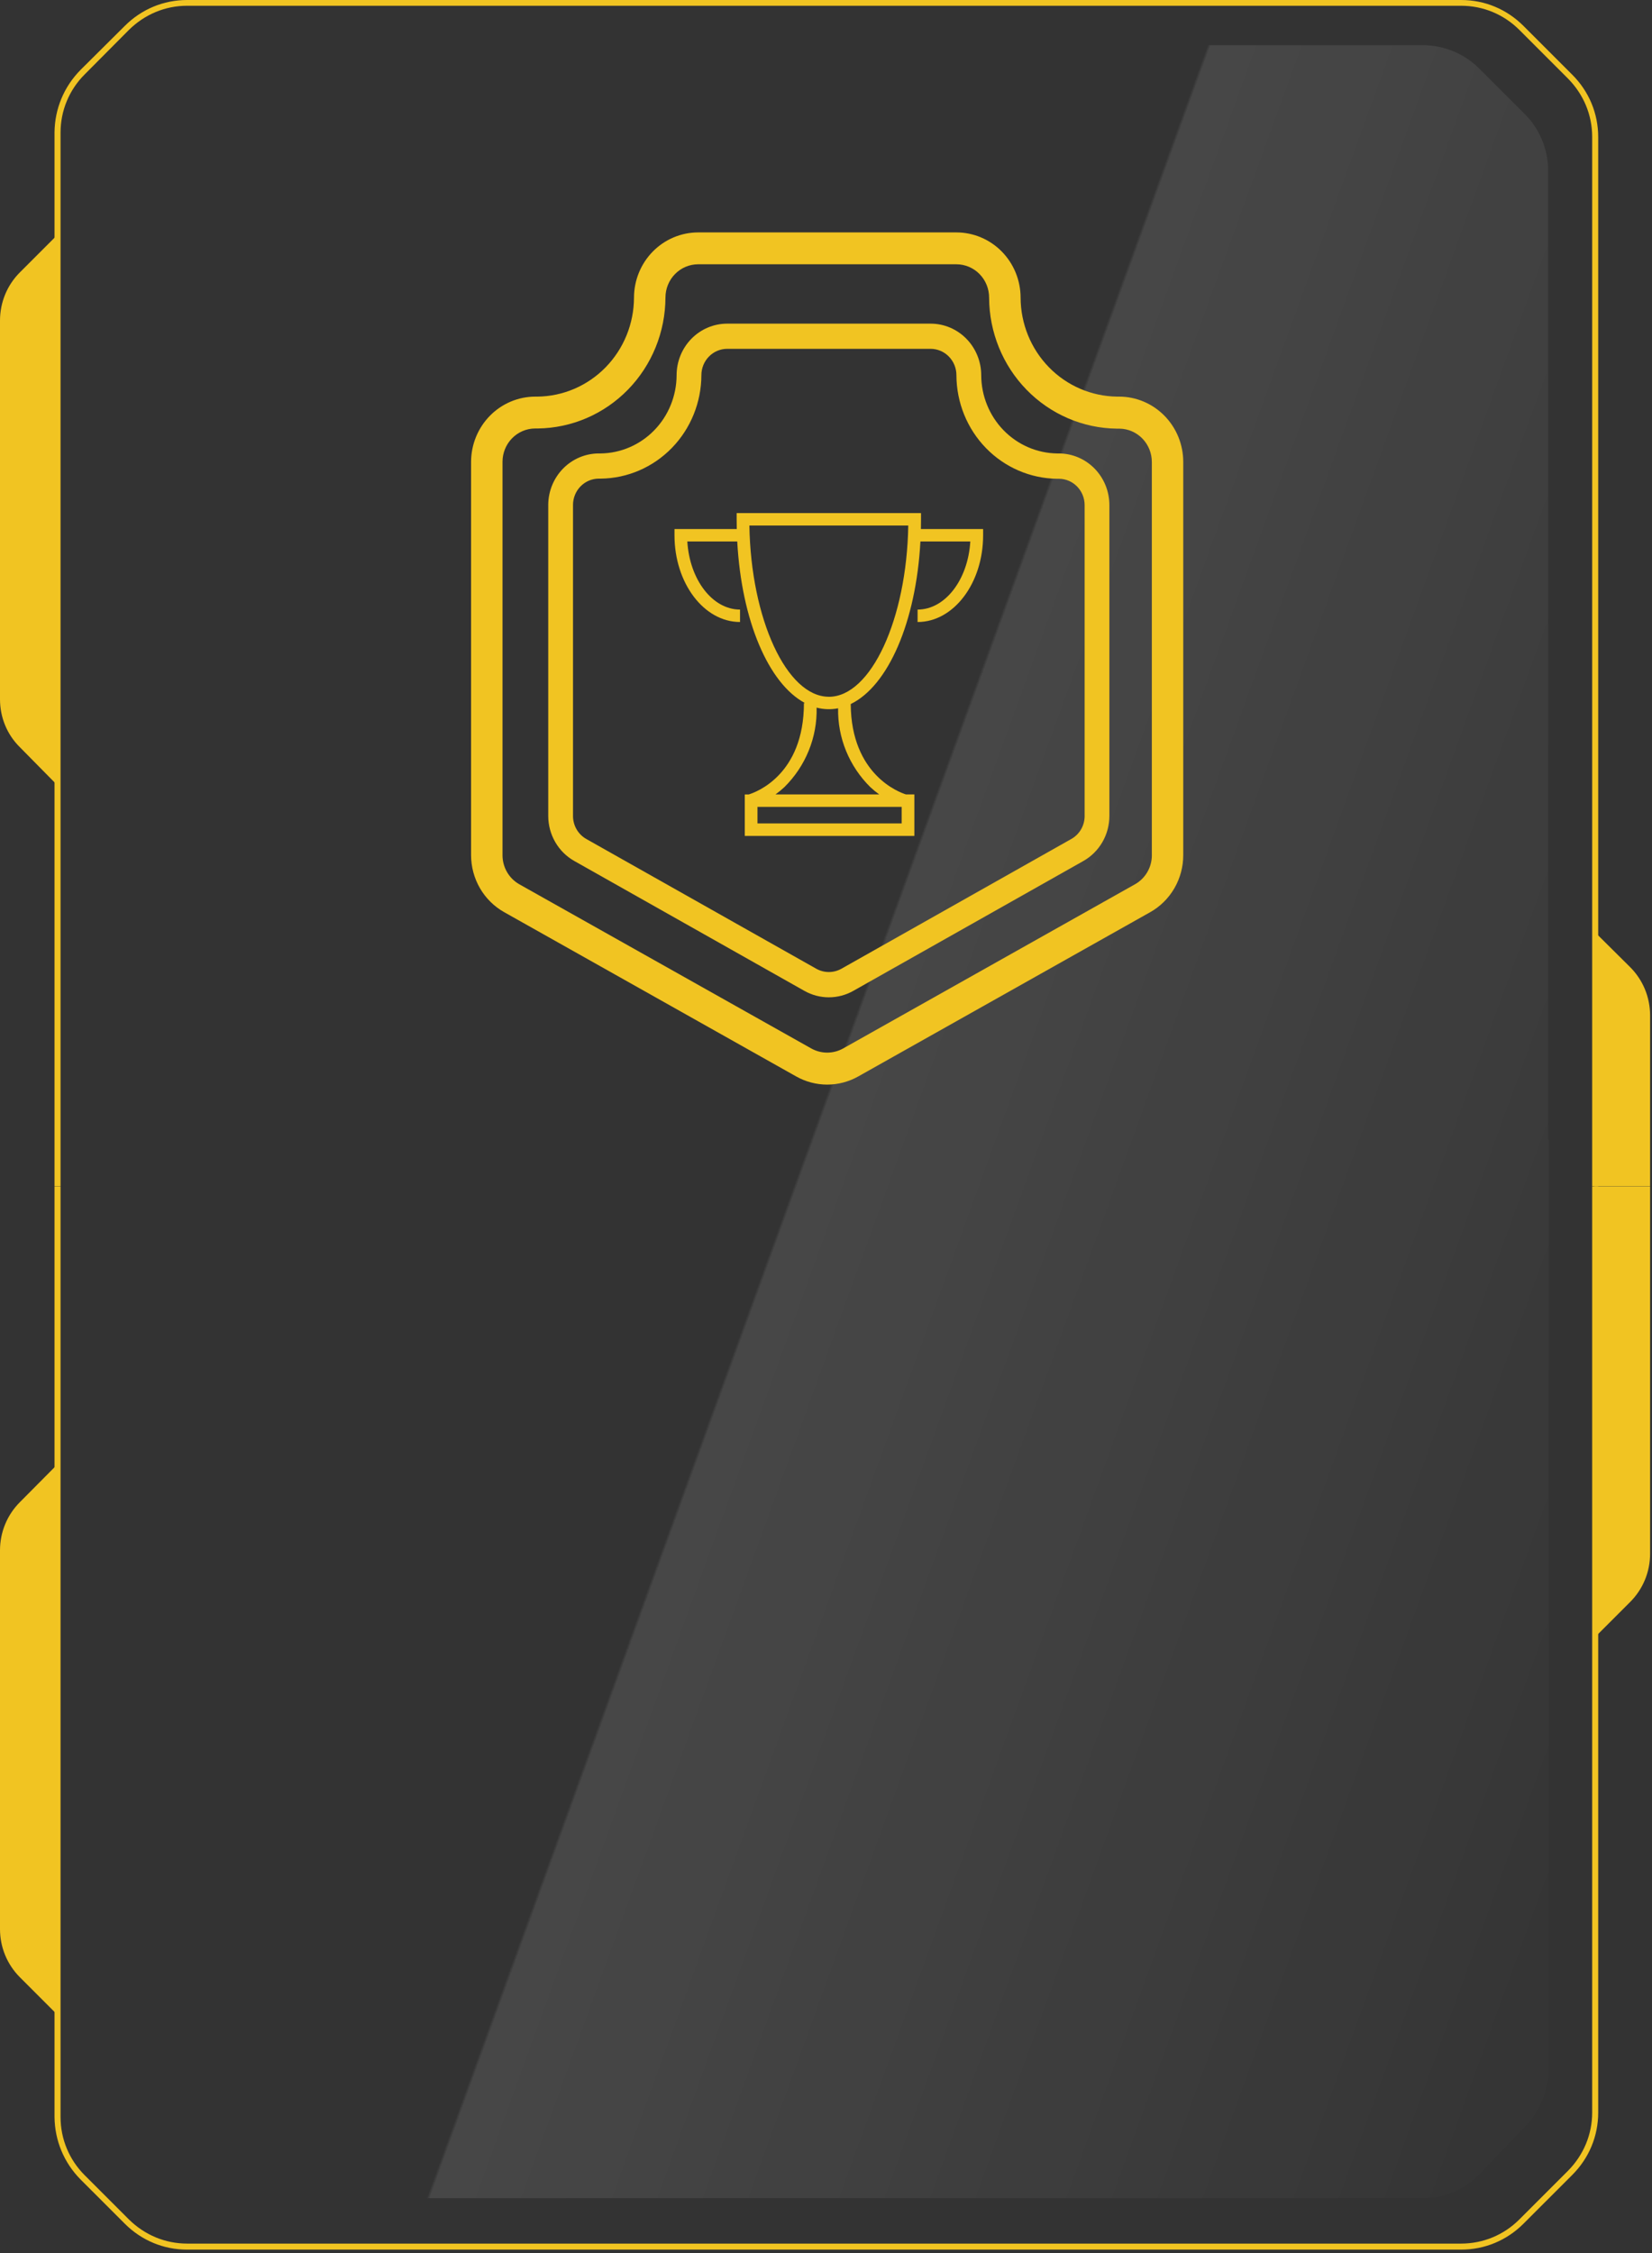 <svg viewBox="0 0 256 349" fill="none" xmlns="http://www.w3.org/2000/svg">
    <rect x="0" y="0" width="256" height="349" fill="#333333" stroke="none"/>
    <path
        d="M12.469 337.576L19.332 344.437C21.931 347.035 25.343 348.456 28.998 348.456H226.422C230.077 348.456 233.489 347.035 236.088 344.437L243.642 336.886C246.242 334.287 247.663 330.877 247.663 327.223V183.748H246.729V327.223C246.729 330.633 245.389 333.8 242.993 336.236L235.438 343.787C233.042 346.183 229.834 347.522 226.422 347.522H28.998C25.587 347.522 22.419 346.183 19.982 343.787L13.118 336.926C10.722 334.531 9.382 331.324 9.382 327.913V183.748H8.448V327.913C8.488 331.567 9.91 334.977 12.469 337.576Z"
        fill="#F1C422" />
    <path
        d="M3.087 232.67C1.097 234.659 0 237.339 0 240.14V298.805C0 301.606 1.097 304.286 3.087 306.275L8.813 311.999L8.57 227.148L3.087 232.67Z"
        fill="#F1C422" />
    <path
        d="M252.618 248.137C254.608 246.148 255.704 243.468 255.704 240.667V183.748H247.054L247.094 253.659L252.618 248.137Z"
        fill="#F1C422" />
    <path
        d="M12.469 10.84L19.332 4.019C21.931 1.421 25.343 0 28.998 0H226.422C230.077 0 233.489 1.421 236.088 4.019L243.642 11.571C246.242 14.169 247.663 17.579 247.663 21.233V183.708H246.729V21.192C246.729 17.782 245.389 14.616 242.993 12.18L235.438 4.628C233.042 2.233 229.834 0.893 226.422 0.893H28.998C25.587 0.893 22.419 2.233 19.982 4.628L13.118 11.53C10.722 13.925 9.382 17.133 9.382 20.543V183.708H8.448V20.502C8.488 16.848 9.91 13.438 12.469 10.84Z"
        fill="#F1C422" />
    <path opacity="0.6" fill-rule="evenodd" clip-rule="evenodd" id="bg"
        d="M229.225 11.124L236.291 18.188C238.606 20.502 239.906 23.669 239.906 26.917V180H240V321.114C240 324.442 238.698 327.687 236.379 330.059L229.299 337.297C226.98 339.669 223.847 341 220.552 341H33.797C30.543 341 27.369 339.669 25.05 337.297L18.621 330.724C16.302 328.353 15 325.15 15 321.78V180H15.271V26.267C15.271 23.019 16.571 19.853 18.886 17.539L25.343 11.124C27.658 8.81 30.785 7.511 34.075 7.511H220.493C223.742 7.511 226.91 8.81 229.225 11.124Z" />

    <path opacity="0.1" fill-rule="evenodd" clip-rule="evenodd"
        d="M229.225 10.613L236.291 17.677C238.606 19.991 239.906 23.158 239.906 26.406V176.489H240V320.233C240 323.623 238.698 326.929 236.379 329.344L229.299 336.718C226.98 339.133 223.847 340.489 220.552 340.489H33.797C30.543 340.489 27.369 339.133 25.05 336.718L18.621 330.022C16.302 327.607 15 324.344 15 320.911V176.489H15.271V25.756C15.271 22.509 16.571 19.342 18.886 17.028L25.343 10.613C27.658 8.299 30.785 7 34.075 7H220.493C223.742 7 226.91 8.299 229.225 10.613Z"
        fill="url(#paint0_linear_prediction)" />
    <path
        d="M3.087 115.746C1.097 113.797 0 111.118 0 108.316V49.651C0 46.85 1.097 44.171 3.087 42.181L8.813 36.457L8.57 121.308L3.087 115.746Z"
        fill="#F1C422" />
    <path
        d="M252.618 149.809C254.608 151.798 255.704 154.478 255.704 157.279V183.709H247.054L247.094 144.328L252.618 149.809Z"
        fill="#F1C422" />
    <path class="logo"
        d="M142.706 81.948C142.719 81.45 142.724 80.947 142.723 80.44V79.478H114.154V80.44C114.154 80.947 114.16 81.45 114.171 81.948H104.522V82.912C104.522 90.319 109.078 96.345 114.678 96.345V94.42C110.393 94.42 106.865 89.77 106.51 83.874H114.246C114.91 96.129 119.091 105.884 124.729 108.89H124.581C124.581 120.087 117.069 122.737 116.023 123.057H115.415V129.479H141.692V123.054H140.392C139.407 122.747 131.903 120.054 131.83 109.054C137.628 106.249 141.956 96.359 142.631 83.875H150.361C150.012 89.774 146.484 94.422 142.192 94.422V96.347C147.793 96.347 152.348 90.32 152.348 82.913V81.948H142.706ZM139.726 127.546H117.382V124.979H139.726V127.546ZM134.871 121.924C135.305 122.328 135.764 122.705 136.246 123.052H120.173C120.655 122.705 121.114 122.328 121.548 121.924C123.184 120.306 124.47 118.381 125.328 116.265C126.187 114.149 126.6 111.885 126.545 109.609C127.632 109.893 128.772 109.929 129.877 109.714C129.833 111.973 130.252 114.218 131.11 116.315C131.968 118.413 133.247 120.321 134.871 121.926V121.924ZM128.44 107.924C121.907 107.924 116.358 95.874 116.128 81.398H140.748C140.514 95.879 134.972 107.93 128.439 107.93L128.44 107.924Z"
        fill="#F1C422" />
    <path class="logo"
        d="M173.435 61.434H173.088C169.119 61.381 165.33 59.745 162.537 56.877C159.743 54.01 158.17 50.141 158.156 46.105C158.152 43.424 157.102 40.855 155.237 38.96C153.372 37.066 150.844 36.001 148.208 36H108.175C105.54 36.005 103.015 37.073 101.153 38.97C99.291 40.867 98.246 43.437 98.246 46.117C98.229 50.156 96.651 54.027 93.852 56.893C91.052 59.759 87.256 61.39 83.284 61.434H82.948C80.312 61.437 77.784 62.503 75.92 64.398C74.055 66.293 73.005 68.862 73 71.543V132.451C73 134.258 73.477 136.032 74.381 137.588C75.285 139.144 76.584 140.424 78.14 141.296L123.369 166.73C124.843 167.563 126.501 168 128.188 168C129.874 168 131.533 167.563 133.007 166.73L178.232 141.296C179.788 140.423 181.085 139.141 181.987 137.583C182.889 136.026 183.364 134.251 183.361 132.444V71.543C183.359 68.865 182.313 66.297 180.452 64.402C178.592 62.507 176.068 61.44 173.435 61.434ZM178.497 132.455C178.499 133.376 178.258 134.282 177.798 135.076C177.338 135.87 176.677 136.523 175.884 136.969L130.64 162.41C129.887 162.827 129.043 163.046 128.186 163.046C127.328 163.046 126.484 162.827 125.732 162.41L80.484 136.976C79.692 136.53 79.032 135.877 78.573 135.084C78.113 134.291 77.871 133.387 77.871 132.466V71.543C77.868 70.176 78.398 68.864 79.345 67.894C80.292 66.924 81.578 66.376 82.922 66.369C83.049 66.369 83.187 66.369 83.337 66.369C88.592 66.307 93.613 64.146 97.314 60.352C101.016 56.557 103.102 51.435 103.121 46.09C103.122 44.726 103.654 43.417 104.602 42.451C105.549 41.485 106.834 40.94 108.175 40.935H148.208C148.875 40.936 149.536 41.071 150.152 41.332C150.769 41.593 151.328 41.975 151.799 42.456C152.27 42.938 152.643 43.509 152.896 44.137C153.15 44.765 153.279 45.438 153.277 46.117C153.297 51.461 155.383 56.583 159.085 60.377C162.786 64.171 167.806 66.333 173.061 66.395C173.185 66.395 173.315 66.395 173.48 66.395C174.816 66.412 176.091 66.964 177.03 67.931C177.968 68.899 178.494 70.203 178.493 71.562V132.447L178.497 132.455Z"
        fill="#F1C422" />
    <path class="logo"
        d="M164.093 70.237H163.819C160.692 70.195 157.707 68.901 155.506 66.635C153.305 64.368 152.065 61.31 152.054 58.119C152.051 56 151.224 53.969 149.754 52.471C148.285 50.973 146.293 50.132 144.215 50.131H112.673C110.596 50.135 108.606 50.979 107.139 52.478C105.673 53.978 104.849 56.01 104.849 58.128C104.836 61.322 103.592 64.382 101.386 66.647C99.18 68.913 96.19 70.202 93.06 70.237H92.795C90.718 70.239 88.726 71.082 87.257 72.58C85.788 74.078 84.96 76.109 84.957 78.228V126.378C84.957 127.806 85.332 129.209 86.045 130.438C86.757 131.668 87.78 132.681 89.007 133.37L124.644 153.476C125.805 154.134 127.112 154.48 128.441 154.48C129.77 154.48 131.077 154.134 132.238 153.476L167.872 133.37C169.099 132.679 170.121 131.666 170.832 130.435C171.543 129.204 171.916 127.8 171.914 126.372V78.228C171.912 76.111 171.088 74.081 169.622 72.583C168.156 71.085 166.168 70.242 164.093 70.237ZM168.081 126.381C168.083 127.109 167.893 127.824 167.531 128.452C167.168 129.08 166.648 129.597 166.022 129.949L130.374 150.061C129.78 150.39 129.115 150.563 128.44 150.563C127.764 150.563 127.099 150.39 126.506 150.061L90.854 129.955C90.23 129.602 89.71 129.086 89.347 128.459C88.985 127.832 88.795 127.117 88.795 126.39V78.228C88.793 77.148 89.21 76.111 89.956 75.344C90.702 74.577 91.716 74.144 92.775 74.138C92.875 74.138 92.983 74.138 93.101 74.138C97.242 74.089 101.198 72.381 104.115 69.381C107.032 66.382 108.675 62.332 108.69 58.107C108.691 57.029 109.11 55.995 109.857 55.231C110.603 54.467 111.616 54.036 112.673 54.032H144.215C144.741 54.033 145.262 54.139 145.748 54.346C146.233 54.552 146.674 54.854 147.045 55.235C147.416 55.615 147.71 56.067 147.91 56.563C148.11 57.06 148.212 57.592 148.21 58.128C148.226 62.353 149.869 66.402 152.786 69.401C155.702 72.401 159.658 74.109 163.799 74.159C163.896 74.159 163.999 74.159 164.128 74.159C165.181 74.172 166.186 74.609 166.925 75.373C167.665 76.138 168.079 77.169 168.078 78.243V126.375L168.081 126.381Z"
        fill="#F1C422" />
    <defs>
        <linearGradient id="paint0_linear_prediction" x1="131.206" y1="92.712" x2="357.281" y2="174.75"
            gradientUnits="userSpaceOnUse">
            <stop offset="0.097" stop-color="white" stop-opacity="0" />
            <stop offset="0.099" stop-color="white" />
            <stop offset="0.801" stop-color="white" stop-opacity="0" />
        </linearGradient>
    </defs>
</svg>